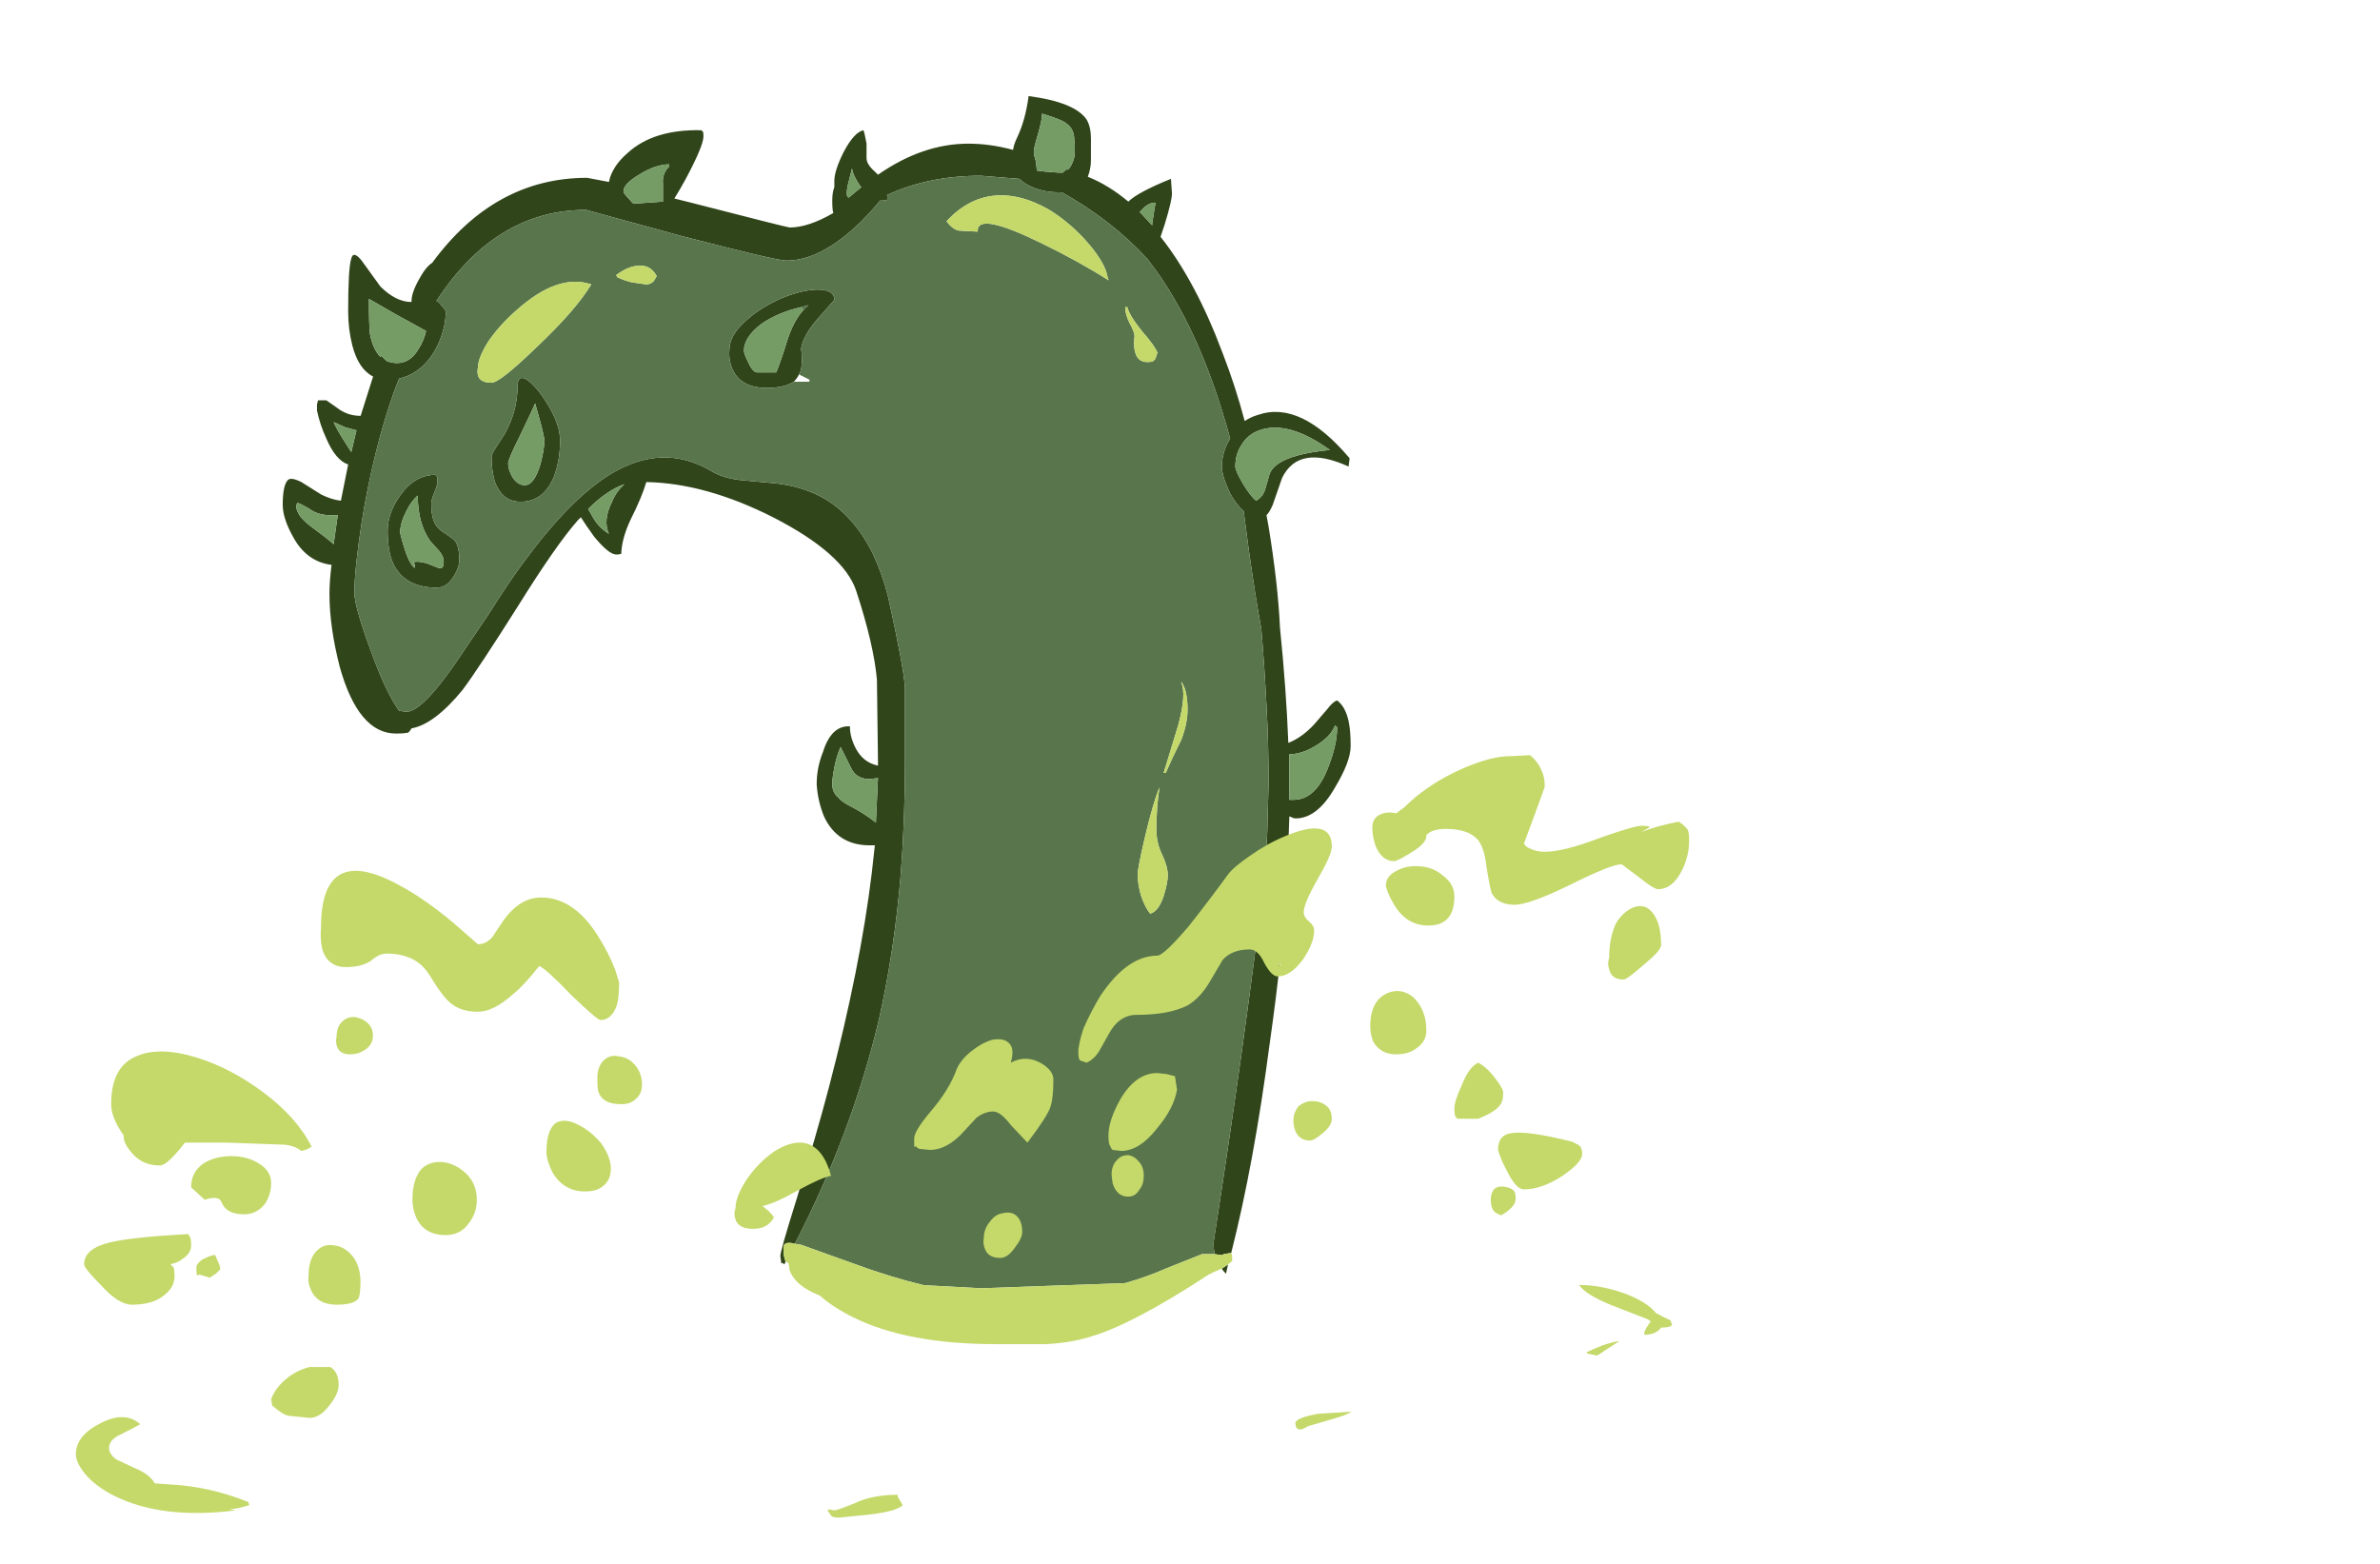 <?xml version="1.0" encoding="UTF-8" standalone="no"?>
<svg xmlns:ffdec="https://www.free-decompiler.com/flash" xmlns:xlink="http://www.w3.org/1999/xlink" ffdec:objectType="frame" height="527.1px" width="801.85px" xmlns="http://www.w3.org/2000/svg">
  <g transform="matrix(1.0, 0.0, 0.0, 1.0, 266.7, 474.6)">
    <use ffdec:characterId="460" height="60.3" transform="matrix(7.0, 0.0, 0.0, 6.974, -171.45, -442.234)" width="51.4" xlink:href="#shape0"/>
    <use ffdec:characterId="461" height="36.7" transform="matrix(7.0, 0.0, 0.0, 7.0, -241.15, -220.15)" width="77.65" xlink:href="#shape1"/>
  </g>
  <defs>
    <g id="shape0" transform="matrix(1.0, 0.0, 0.0, 1.0, 25.35, 60.3)">
      <path d="M-1.15 -4.0 L-1.2 -3.85 Q-1.3 -3.95 -1.35 -3.9 L-1.4 -4.25 Q-1.4 -4.5 -0.65 -6.9 0.35 -10.15 0.95 -12.45 2.45 -18.2 3.0 -22.75 L3.15 -24.1 2.9 -24.1 Q1.35 -24.1 0.7 -25.5 0.4 -26.25 0.35 -27.05 0.35 -27.85 0.65 -28.6 1.05 -29.9 1.95 -29.85 1.95 -29.3 2.25 -28.75 2.6 -28.1 3.3 -27.95 L3.3 -28.15 3.25 -32.1 Q3.1 -33.8 2.25 -36.4 1.65 -38.2 -1.75 -39.95 -5.0 -41.6 -7.85 -41.65 -8.05 -40.95 -8.6 -39.85 -9.0 -39.0 -9.05 -38.3 -9.05 -38.25 -9.05 -38.2 -9.1 -38.15 -9.3 -38.15 -9.65 -38.15 -10.35 -39.0 -10.75 -39.55 -11.0 -39.95 L-11.15 -39.8 Q-12.2 -38.6 -14.0 -35.7 -15.95 -32.6 -16.7 -31.6 -18.05 -29.95 -19.15 -29.75 -19.2 -29.65 -19.3 -29.55 -19.5 -29.5 -19.9 -29.5 -21.7 -29.5 -22.6 -32.7 -23.1 -34.65 -23.1 -36.25 -23.1 -36.85 -23.0 -37.65 -24.2 -37.8 -24.85 -39.0 -25.35 -39.9 -25.35 -40.55 -25.35 -41.5 -25.1 -41.75 -24.95 -41.9 -24.45 -41.65 L-23.5 -41.05 Q-23.0 -40.8 -22.55 -40.75 L-22.2 -42.5 Q-22.8 -42.7 -23.25 -43.75 -23.55 -44.4 -23.7 -45.1 L-23.7 -45.4 -23.65 -45.6 -23.25 -45.6 -22.75 -45.25 Q-22.25 -44.85 -21.6 -44.85 -21.3 -45.8 -21.0 -46.75 -21.7 -47.1 -22.0 -48.25 -22.2 -49.05 -22.2 -49.9 -22.2 -52.0 -22.05 -52.45 -21.95 -52.85 -21.55 -52.35 L-20.65 -51.1 Q-19.9 -50.35 -19.15 -50.35 L-19.15 -50.4 Q-19.15 -50.85 -18.7 -51.6 -18.45 -52.05 -18.15 -52.25 -15.15 -56.35 -10.7 -56.35 L-9.65 -56.15 Q-9.5 -56.9 -8.75 -57.55 -7.5 -58.7 -5.2 -58.65 L-5.15 -58.6 Q-5.1 -58.6 -5.1 -58.35 -5.1 -57.9 -5.95 -56.3 -6.25 -55.75 -6.5 -55.35 L-5.7 -55.15 Q-1.05 -53.95 -0.95 -53.95 -0.05 -53.95 1.15 -54.65 1.1 -54.8 1.1 -55.25 1.1 -55.65 1.2 -55.9 L1.2 -56.2 Q1.2 -56.7 1.65 -57.6 2.15 -58.55 2.6 -58.65 2.65 -58.55 2.75 -58.0 L2.75 -57.3 Q2.75 -57.0 3.15 -56.65 L3.3 -56.5 Q5.45 -58.0 7.65 -58.0 8.7 -58.0 9.8 -57.7 9.85 -58.0 10.0 -58.3 10.4 -59.15 10.55 -60.3 12.8 -60.0 13.35 -59.15 13.55 -58.8 13.55 -58.25 L13.55 -57.2 Q13.55 -56.8 13.4 -56.4 14.4 -56.0 15.35 -55.2 15.8 -55.65 17.4 -56.3 L17.45 -55.6 Q17.45 -55.25 17.1 -54.1 L16.9 -53.5 Q18.6 -51.35 19.9 -47.85 20.5 -46.3 20.95 -44.6 21.25 -44.8 21.6 -44.9 23.65 -45.6 26.0 -42.8 L25.95 -42.4 Q23.55 -43.5 22.75 -41.85 L22.3 -40.55 Q22.15 -40.2 22.0 -40.05 L22.1 -39.5 Q22.55 -36.75 22.65 -34.6 22.95 -31.65 23.05 -29.05 23.7 -29.3 24.3 -29.95 L24.9 -30.65 Q25.2 -31.05 25.4 -31.1 25.8 -30.8 25.95 -30.1 26.05 -29.65 26.05 -28.9 26.05 -28.15 25.3 -26.9 24.45 -25.4 23.4 -25.4 23.3 -25.4 23.1 -25.5 L23.0 -22.75 Q22.8 -19.05 22.15 -14.5 21.4 -8.75 20.3 -4.4 L20.25 -4.4 19.95 -4.35 19.85 -4.3 19.5 -4.35 Q19.45 -4.65 19.45 -4.9 20.1 -9.1 20.75 -13.7 21.6 -19.8 21.9 -22.75 22.05 -24.5 22.05 -25.3 L22.1 -27.1 Q22.1 -29.0 22.0 -30.85 21.9 -32.8 21.75 -34.55 21.45 -36.2 21.15 -38.35 L20.9 -40.25 Q20.55 -40.55 20.25 -41.1 19.85 -41.95 19.85 -42.4 19.85 -43.1 20.25 -43.75 18.9 -48.75 16.7 -51.85 L16.25 -52.45 Q14.55 -54.3 12.15 -55.65 L12.0 -55.65 Q11.05 -55.65 10.35 -56.1 L10.1 -56.3 8.25 -56.45 Q5.7 -56.45 3.7 -55.5 L3.75 -55.5 3.75 -55.3 Q3.7 -55.25 3.5 -55.25 L3.4 -55.25 Q3.0 -54.75 2.45 -54.2 0.55 -52.35 -1.1 -52.35 -1.6 -52.35 -6.2 -53.55 L-10.75 -54.8 Q-15.1 -54.8 -17.95 -50.4 L-17.85 -50.35 Q-17.5 -49.95 -17.5 -49.9 -17.5 -49.0 -18.0 -48.05 -18.65 -46.9 -19.75 -46.65 L-20.0 -46.0 Q-21.0 -43.15 -21.55 -39.7 -21.9 -37.4 -21.9 -36.3 -21.9 -35.6 -21.0 -33.2 -20.35 -31.45 -19.75 -30.6 L-19.4 -30.55 Q-18.65 -30.55 -17.0 -32.95 L-15.45 -35.25 Q-14.45 -36.85 -13.7 -37.85 -11.5 -40.85 -9.55 -42.05 -7.05 -43.55 -4.75 -42.2 -4.2 -41.85 -3.35 -41.75 L-1.75 -41.6 Q0.35 -41.4 1.65 -40.15 2.45 -39.4 3.05 -38.2 3.55 -37.1 3.8 -36.05 4.55 -32.65 4.6 -31.7 4.6 -30.15 4.6 -28.15 4.6 -25.35 4.4 -22.75 4.1 -19.05 3.35 -15.7 2.05 -10.2 -0.7 -4.85 -1.25 -5.0 -1.25 -4.65 -1.25 -4.35 -1.2 -4.15 L-1.15 -4.0 M20.15 -3.85 L20.05 -3.4 Q19.9 -3.55 19.85 -3.65 L20.15 -3.85 M10.9 -57.15 L10.95 -56.7 11.35 -56.65 12.0 -56.6 12.2 -56.6 12.35 -56.75 12.45 -56.75 Q12.65 -56.95 12.75 -57.35 12.8 -57.75 12.75 -58.15 12.75 -58.7 12.4 -58.95 12.2 -59.15 11.2 -59.45 11.2 -59.15 11.0 -58.45 10.8 -57.8 10.8 -57.6 10.8 -57.45 10.9 -57.15 M25.3 -29.9 Q25.1 -29.35 24.35 -28.9 23.7 -28.5 23.1 -28.5 L23.1 -26.3 23.3 -26.3 Q24.4 -26.3 25.0 -27.95 25.4 -29.0 25.4 -29.8 L25.3 -29.9 M16.65 -55.15 Q16.3 -55.15 16.0 -54.8 L15.9 -54.7 16.5 -54.05 16.5 -54.15 16.65 -55.1 16.65 -55.15 M20.8 -43.45 Q20.5 -43.0 20.5 -42.4 20.5 -42.2 20.85 -41.6 21.2 -41.0 21.5 -40.75 21.85 -40.95 21.95 -41.35 L22.15 -42.05 Q22.5 -42.95 25.05 -43.2 23.05 -44.65 21.65 -44.15 21.1 -43.95 20.8 -43.45 M2.45 -55.95 Q2.1 -56.45 2.05 -56.8 L1.9 -56.2 Q1.8 -55.85 1.8 -55.6 1.8 -55.4 1.9 -55.4 L2.5 -55.9 2.45 -55.95 M1.65 -55.1 L1.65 -55.1 M-0.75 -46.5 Q-1.2 -46.2 -2.05 -46.2 -3.3 -46.2 -3.7 -47.1 -3.9 -47.55 -3.85 -48.05 -3.85 -48.75 -3.05 -49.45 -2.35 -50.1 -1.3 -50.55 -0.3 -50.95 0.4 -50.95 1.2 -50.95 1.2 -50.45 L0.45 -49.6 Q-0.3 -48.75 -0.4 -48.1 -0.3 -47.35 -0.45 -46.95 L-0.5 -46.85 Q-0.6 -46.65 -0.75 -46.5 M3.3 -27.35 L2.9 -27.3 Q2.25 -27.3 2.0 -27.85 L1.5 -28.85 Q1.3 -28.4 1.2 -27.85 1.1 -27.35 1.1 -27.05 1.1 -26.65 1.4 -26.4 1.55 -26.2 2.05 -25.95 2.7 -25.6 3.2 -25.2 L3.3 -27.35 M-6.75 -57.0 Q-7.4 -57.0 -8.2 -56.5 -8.95 -56.05 -8.95 -55.7 -8.95 -55.6 -8.7 -55.35 -8.5 -55.1 -8.45 -55.1 L-7.05 -55.2 -7.05 -56.05 Q-7.1 -56.55 -6.75 -56.9 L-6.75 -57.0 M-0.3 -49.95 L-0.05 -50.2 -0.4 -50.1 Q-1.5 -49.85 -2.3 -49.3 -3.15 -48.65 -3.15 -48.0 -3.15 -47.85 -2.95 -47.45 -2.75 -47.0 -2.55 -46.95 L-1.6 -46.95 Q-1.4 -47.4 -1.05 -48.55 -0.75 -49.45 -0.3 -49.95 M-21.2 -50.45 Q-21.2 -49.2 -21.15 -48.8 -21.0 -48.05 -20.65 -47.7 L-20.6 -47.75 -20.35 -47.5 Q-20.1 -47.4 -19.85 -47.4 -19.2 -47.4 -18.8 -48.1 -18.55 -48.5 -18.45 -48.95 L-19.9 -49.75 -21.2 -50.5 -21.2 -50.45 M-22.35 -44.3 L-22.9 -44.55 Q-22.75 -44.2 -22.4 -43.65 L-22.05 -43.1 -21.8 -44.15 Q-22.0 -44.2 -22.35 -44.3 M-13.7 -46.65 Q-13.45 -46.55 -13.0 -46.0 -12.0 -44.65 -12.0 -43.65 -12.0 -42.7 -12.3 -41.9 -12.8 -40.7 -13.9 -40.7 -14.8 -40.7 -15.15 -41.7 -15.3 -42.25 -15.3 -42.85 -15.3 -43.0 -15.1 -43.3 L-14.65 -44.0 Q-14.05 -45.1 -14.05 -46.25 -14.05 -46.8 -13.7 -46.65 M-13.2 -45.45 Q-13.35 -45.1 -13.95 -43.85 -14.5 -42.75 -14.5 -42.55 -14.5 -42.25 -14.3 -41.9 -14.05 -41.5 -13.7 -41.5 -13.25 -41.5 -12.95 -42.5 -12.8 -43.05 -12.75 -43.6 -12.75 -43.8 -12.95 -44.55 L-13.2 -45.45 M-16.85 -37.9 Q-16.85 -37.5 -17.15 -37.05 -17.45 -36.55 -17.95 -36.55 -19.5 -36.55 -20.05 -37.75 -20.3 -38.35 -20.3 -39.3 -20.3 -40.15 -19.7 -41.0 -19.0 -42.0 -18.0 -42.0 L-17.95 -41.95 Q-17.9 -41.9 -17.9 -41.7 -17.9 -41.5 -18.05 -41.15 -18.2 -40.8 -18.2 -40.6 -18.2 -39.95 -18.0 -39.6 -17.85 -39.35 -17.5 -39.15 -17.2 -38.95 -17.05 -38.8 -16.85 -38.5 -16.85 -37.9 M-19.7 -39.2 Q-19.35 -37.75 -19.0 -37.5 L-19.0 -37.7 -19.05 -37.75 Q-19.1 -37.8 -18.85 -37.8 -18.65 -37.8 -18.35 -37.7 L-17.85 -37.5 -17.7 -37.5 Q-17.6 -37.55 -17.6 -37.8 -17.6 -38.05 -17.8 -38.3 L-18.25 -38.8 Q-18.85 -39.65 -18.85 -41.0 -19.15 -40.75 -19.4 -40.25 -19.7 -39.65 -19.7 -39.2 M-23.05 -40.05 Q-23.55 -40.05 -23.9 -40.25 -24.45 -40.6 -24.65 -40.65 L-24.7 -40.5 Q-24.7 -40.0 -23.85 -39.4 -23.3 -39.0 -22.9 -38.65 L-22.7 -40.05 -23.05 -40.05 M-10.45 -40.0 Q-10.15 -39.45 -9.65 -39.15 -9.95 -39.8 -9.5 -40.7 -9.3 -41.2 -8.9 -41.55 -9.75 -41.25 -10.65 -40.35 L-10.45 -40.0" fill="#31451b" fill-rule="evenodd" stroke="none"/>
      <path d="M-0.7 -4.85 Q2.05 -10.2 3.35 -15.7 4.1 -19.05 4.4 -22.75 4.6 -25.35 4.6 -28.15 4.6 -30.15 4.6 -31.7 4.55 -32.65 3.8 -36.05 3.55 -37.1 3.05 -38.2 2.45 -39.4 1.65 -40.15 0.35 -41.4 -1.75 -41.6 L-3.35 -41.75 Q-4.2 -41.85 -4.75 -42.2 -7.05 -43.55 -9.55 -42.05 -11.5 -40.85 -13.7 -37.85 -14.45 -36.85 -15.45 -35.25 L-17.0 -32.95 Q-18.65 -30.55 -19.4 -30.55 L-19.75 -30.6 Q-20.35 -31.45 -21.0 -33.2 -21.9 -35.6 -21.9 -36.3 -21.9 -37.4 -21.55 -39.7 -21.0 -43.15 -20.0 -46.0 L-19.75 -46.65 Q-18.65 -46.9 -18.0 -48.05 -17.5 -49.0 -17.5 -49.9 -17.5 -49.95 -17.85 -50.35 L-17.95 -50.4 Q-15.1 -54.8 -10.75 -54.8 L-6.2 -53.55 Q-1.6 -52.35 -1.1 -52.35 0.55 -52.35 2.45 -54.2 3.0 -54.75 3.4 -55.25 L3.5 -55.25 Q3.7 -55.25 3.75 -55.3 L3.75 -55.5 3.7 -55.5 Q5.7 -56.45 8.25 -56.45 L10.1 -56.3 10.35 -56.1 Q11.05 -55.65 12.0 -55.65 L12.15 -55.65 Q14.55 -54.3 16.25 -52.45 L16.7 -51.85 Q18.9 -48.75 20.25 -43.75 19.85 -43.1 19.85 -42.4 19.85 -41.95 20.25 -41.1 20.55 -40.55 20.9 -40.25 L21.15 -38.35 Q21.45 -36.2 21.75 -34.55 21.9 -32.8 22.0 -30.85 22.1 -29.0 22.1 -27.1 L22.05 -25.3 Q22.05 -24.5 21.9 -22.75 21.6 -19.8 20.75 -13.7 20.1 -9.1 19.45 -4.9 19.45 -4.65 19.5 -4.35 L18.9 -4.35 17.15 -3.65 Q16.25 -3.25 15.2 -2.95 L8.25 -2.7 5.5 -2.85 Q3.85 -3.25 2.1 -3.9 L-0.4 -4.8 -0.7 -4.85 M15.3 -50.1 L15.2 -50.1 Q15.2 -49.75 15.4 -49.35 15.65 -48.9 15.65 -48.7 15.6 -48.35 15.65 -48.05 15.75 -47.45 16.25 -47.45 16.5 -47.45 16.55 -47.5 L16.65 -47.6 16.75 -47.9 Q16.65 -48.2 16.0 -48.95 15.4 -49.7 15.3 -50.1 M14.4 -51.4 L14.35 -51.55 Q14.25 -52.2 13.45 -53.15 12.6 -54.15 11.55 -54.8 10.25 -55.55 9.1 -55.5 7.7 -55.45 6.6 -54.25 6.9 -53.85 7.2 -53.8 L8.1 -53.75 8.1 -53.8 Q8.1 -54.7 11.15 -53.2 12.9 -52.35 14.4 -51.4 M-0.5 -46.85 L-0.45 -46.95 Q-0.3 -47.35 -0.4 -48.1 -0.3 -48.75 0.45 -49.6 L1.2 -50.45 Q1.2 -50.95 0.4 -50.95 -0.3 -50.95 -1.3 -50.55 -2.35 -50.1 -3.05 -49.45 -3.85 -48.75 -3.85 -48.05 -3.9 -47.55 -3.7 -47.1 -3.3 -46.2 -2.05 -46.2 -1.2 -46.2 -0.75 -46.5 L0.0 -46.5 0.0 -46.6 -0.5 -46.85 M16.7 -24.85 Q16.7 -25.95 16.85 -26.9 16.55 -26.2 16.15 -24.5 15.8 -23.0 15.8 -22.7 15.8 -22.25 15.95 -21.7 16.15 -21.1 16.4 -20.8 16.8 -20.9 17.05 -21.65 17.25 -22.3 17.25 -22.65 17.25 -23.05 17.0 -23.6 16.7 -24.2 16.7 -24.85 M18.2 -30.65 Q18.2 -31.6 17.9 -32.0 L17.9 -31.95 Q18.15 -31.4 17.75 -29.9 L17.05 -27.6 17.15 -27.6 Q17.45 -28.3 17.9 -29.2 18.2 -30.0 18.2 -30.65 M-0.4 -50.1 L-0.05 -50.2 -0.3 -49.95 -0.4 -50.1 M-9.3 -51.65 L-9.25 -51.55 Q-8.95 -51.4 -8.55 -51.3 L-7.85 -51.2 Q-7.65 -51.2 -7.5 -51.35 L-7.35 -51.6 Q-7.65 -52.15 -8.2 -52.1 -8.7 -52.1 -9.3 -51.65 M-13.7 -46.65 Q-14.05 -46.8 -14.05 -46.25 -14.05 -45.1 -14.65 -44.0 L-15.1 -43.3 Q-15.3 -43.0 -15.3 -42.85 -15.3 -42.25 -15.15 -41.7 -14.8 -40.7 -13.9 -40.7 -12.8 -40.7 -12.3 -41.9 -12.0 -42.7 -12.0 -43.65 -12.0 -44.65 -13.0 -46.0 -13.45 -46.55 -13.7 -46.65 M-15.45 -48.45 Q-15.95 -47.65 -15.95 -47.2 -16.0 -47.0 -15.95 -46.8 -15.85 -46.45 -15.3 -46.45 -14.9 -46.45 -13.15 -48.15 -11.25 -49.95 -10.5 -51.2 -12.1 -51.75 -14.1 -49.95 -14.9 -49.25 -15.45 -48.45 M-16.85 -37.9 Q-16.85 -38.5 -17.05 -38.8 -17.2 -38.95 -17.5 -39.15 -17.85 -39.35 -18.0 -39.6 -18.2 -39.95 -18.2 -40.6 -18.2 -40.8 -18.05 -41.15 -17.9 -41.5 -17.9 -41.7 -17.9 -41.9 -17.95 -41.95 L-18.0 -42.0 Q-19.0 -42.0 -19.7 -41.0 -20.3 -40.15 -20.3 -39.3 -20.3 -38.35 -20.05 -37.75 -19.5 -36.55 -17.95 -36.55 -17.45 -36.55 -17.15 -37.05 -16.85 -37.5 -16.85 -37.9" fill="#59754c" fill-rule="evenodd" stroke="none"/>
      <path d="M20.3 -4.4 Q20.35 -4.35 20.35 -4.05 20.35 -4.0 20.15 -3.85 L19.85 -3.65 19.5 -3.5 19.2 -3.35 Q15.55 -0.95 13.5 -0.35 12.5 -0.05 11.35 0.0 L9.0 0.0 Q4.7 0.0 2.1 -1.3 1.1 -1.8 0.5 -2.35 0.1 -2.5 -0.2 -2.7 -0.75 -3.05 -0.95 -3.55 L-1.0 -3.9 -1.15 -4.0 -1.2 -4.15 Q-1.25 -4.35 -1.25 -4.65 -1.25 -5.0 -0.7 -4.85 L-0.4 -4.8 2.1 -3.9 Q3.85 -3.25 5.5 -2.85 L8.25 -2.7 15.2 -2.95 Q16.25 -3.25 17.15 -3.65 L18.9 -4.35 19.5 -4.35 19.85 -4.3 19.95 -4.35 20.25 -4.4 20.3 -4.4 M14.4 -51.4 Q12.9 -52.35 11.15 -53.2 8.1 -54.7 8.1 -53.8 L8.1 -53.75 7.2 -53.8 Q6.9 -53.85 6.6 -54.25 7.7 -55.45 9.1 -55.5 10.25 -55.55 11.55 -54.8 12.6 -54.15 13.45 -53.15 14.25 -52.2 14.35 -51.55 L14.4 -51.4 M15.3 -50.1 Q15.4 -49.7 16.0 -48.95 16.65 -48.2 16.75 -47.9 L16.65 -47.6 16.55 -47.5 Q16.5 -47.45 16.25 -47.45 15.75 -47.45 15.65 -48.05 15.6 -48.35 15.65 -48.7 15.65 -48.9 15.4 -49.35 15.2 -49.75 15.2 -50.1 L15.3 -50.1 M18.2 -30.65 Q18.2 -30.0 17.9 -29.2 17.45 -28.3 17.15 -27.6 L17.05 -27.6 17.75 -29.9 Q18.15 -31.4 17.9 -31.95 L17.9 -32.0 Q18.2 -31.6 18.2 -30.65 M16.7 -24.85 Q16.7 -24.2 17.0 -23.6 17.25 -23.05 17.25 -22.65 17.25 -22.3 17.05 -21.65 16.8 -20.9 16.4 -20.8 16.15 -21.1 15.95 -21.7 15.8 -22.25 15.8 -22.7 15.8 -23.0 16.15 -24.5 16.55 -26.2 16.85 -26.9 16.7 -25.95 16.7 -24.85 M-9.3 -51.65 Q-8.7 -52.1 -8.2 -52.1 -7.65 -52.15 -7.35 -51.6 L-7.5 -51.35 Q-7.65 -51.2 -7.85 -51.2 L-8.55 -51.3 Q-8.95 -51.4 -9.25 -51.55 L-9.3 -51.65 M-15.45 -48.45 Q-14.9 -49.25 -14.1 -49.95 -12.1 -51.75 -10.5 -51.2 -11.25 -49.95 -13.15 -48.15 -14.9 -46.45 -15.3 -46.45 -15.85 -46.45 -15.95 -46.8 -16.0 -47.0 -15.95 -47.2 -15.95 -47.65 -15.45 -48.45" fill="#c4d96a" fill-rule="evenodd" stroke="none"/>
      <path d="M16.65 -55.15 L16.65 -55.1 16.5 -54.15 16.5 -54.05 15.9 -54.7 16.0 -54.8 Q16.3 -55.15 16.65 -55.15 M25.3 -29.9 L25.4 -29.8 Q25.4 -29.0 25.0 -27.95 24.4 -26.3 23.3 -26.3 L23.1 -26.3 23.1 -28.5 Q23.7 -28.5 24.35 -28.9 25.1 -29.35 25.3 -29.9 M10.9 -57.15 Q10.8 -57.45 10.8 -57.6 10.8 -57.8 11.0 -58.45 11.2 -59.15 11.2 -59.45 12.2 -59.15 12.4 -58.95 12.75 -58.7 12.75 -58.15 12.8 -57.75 12.75 -57.35 12.65 -56.95 12.45 -56.75 L12.35 -56.75 12.2 -56.6 12.0 -56.6 11.35 -56.65 10.95 -56.7 10.9 -57.15 M2.45 -55.95 L2.5 -55.9 1.9 -55.4 Q1.8 -55.4 1.8 -55.6 1.8 -55.85 1.9 -56.2 L2.05 -56.8 Q2.1 -56.45 2.45 -55.95 M20.8 -43.45 Q21.1 -43.95 21.65 -44.15 23.05 -44.65 25.05 -43.2 22.5 -42.95 22.15 -42.05 L21.95 -41.35 Q21.85 -40.95 21.5 -40.75 21.2 -41.0 20.85 -41.6 20.5 -42.2 20.5 -42.4 20.5 -43.0 20.8 -43.45 M3.3 -27.35 L3.2 -25.2 Q2.7 -25.6 2.05 -25.95 1.55 -26.2 1.4 -26.4 1.1 -26.65 1.1 -27.05 1.1 -27.35 1.2 -27.85 1.3 -28.4 1.5 -28.85 L2.0 -27.85 Q2.25 -27.3 2.9 -27.3 L3.3 -27.35 M-6.75 -57.0 L-6.75 -56.9 Q-7.1 -56.55 -7.05 -56.05 L-7.05 -55.2 -8.45 -55.1 Q-8.5 -55.1 -8.7 -55.35 -8.95 -55.6 -8.95 -55.7 -8.95 -56.05 -8.2 -56.5 -7.4 -57.0 -6.75 -57.0 M-0.4 -50.1 L-0.3 -49.95 Q-0.75 -49.45 -1.05 -48.55 -1.4 -47.4 -1.6 -46.95 L-2.55 -46.95 Q-2.75 -47.0 -2.95 -47.45 -3.15 -47.85 -3.15 -48.0 -3.15 -48.65 -2.3 -49.3 -1.5 -49.85 -0.4 -50.1 M-22.35 -44.3 Q-22.0 -44.2 -21.8 -44.15 L-22.05 -43.1 -22.4 -43.65 Q-22.75 -44.2 -22.9 -44.55 L-22.35 -44.3 M-21.2 -50.45 L-21.2 -50.5 -19.9 -49.75 -18.45 -48.95 Q-18.55 -48.5 -18.8 -48.1 -19.2 -47.4 -19.85 -47.4 -20.1 -47.4 -20.35 -47.5 L-20.6 -47.75 -20.65 -47.7 Q-21.0 -48.05 -21.15 -48.8 -21.2 -49.2 -21.2 -50.45 M-13.2 -45.45 L-12.95 -44.55 Q-12.75 -43.8 -12.75 -43.6 -12.8 -43.05 -12.95 -42.5 -13.25 -41.5 -13.7 -41.5 -14.05 -41.5 -14.3 -41.9 -14.5 -42.25 -14.5 -42.55 -14.5 -42.75 -13.95 -43.85 -13.35 -45.1 -13.2 -45.45 M-10.45 -40.0 L-10.65 -40.35 Q-9.75 -41.25 -8.9 -41.55 -9.3 -41.2 -9.5 -40.7 -9.95 -39.8 -9.65 -39.15 -10.15 -39.45 -10.45 -40.0 M-23.05 -40.05 L-22.7 -40.05 -22.9 -38.65 Q-23.3 -39.0 -23.85 -39.4 -24.7 -40.0 -24.7 -40.5 L-24.65 -40.65 Q-24.45 -40.6 -23.9 -40.25 -23.55 -40.05 -23.05 -40.05 M-19.7 -39.2 Q-19.7 -39.65 -19.4 -40.25 -19.15 -40.75 -18.85 -41.0 -18.85 -39.65 -18.25 -38.8 L-17.8 -38.3 Q-17.6 -38.05 -17.6 -37.8 -17.6 -37.55 -17.7 -37.5 L-17.85 -37.5 -18.35 -37.7 Q-18.65 -37.8 -18.85 -37.8 -19.1 -37.8 -19.05 -37.75 L-19.0 -37.7 -19.0 -37.5 Q-19.35 -37.75 -19.7 -39.2" fill="#759c65" fill-rule="evenodd" stroke="none"/>
    </g>
    <g id="shape1" transform="matrix(1.0, 0.0, 0.0, 1.0, 34.45, 31.45)">
      <path d="M39.15 -2.8 Q38.8 -2.55 38.75 -2.55 L38.3 -2.65 38.25 -2.7 Q38.55 -2.85 39.05 -3.05 39.5 -3.2 39.85 -3.25 L39.15 -2.8 M37.9 -5.95 Q39.0 -5.95 40.2 -5.5 41.2 -5.1 41.6 -4.6 42.05 -4.35 42.3 -4.25 L42.35 -4.1 Q42.4 -4.05 42.35 -4.0 42.25 -3.9 41.9 -3.9 L41.85 -3.9 Q41.75 -3.75 41.55 -3.65 41.3 -3.55 41.05 -3.55 41.0 -3.65 41.15 -3.9 L41.35 -4.2 41.2 -4.3 39.4 -5.0 Q38.2 -5.5 37.9 -5.95 M26.05 0.5 L24.85 0.85 Q24.7 0.95 24.55 1.0 24.25 1.05 24.25 0.7 24.25 0.45 25.35 0.25 L26.95 0.15 Q26.75 0.3 26.05 0.5 M2.05 4.9 Q2.2 4.9 3.05 4.55 3.9 4.15 5.1 4.15 5.1 4.25 5.2 4.4 L5.35 4.65 Q5.05 4.95 3.75 5.1 L2.3 5.25 Q1.95 5.25 1.9 5.15 1.85 5.05 1.75 4.95 L1.75 4.85 2.05 4.9 M-26.1 4.65 L-26.65 4.8 -27.05 4.85 -26.75 4.9 Q-30.3 5.35 -32.6 4.2 -33.5 3.75 -34.0 3.15 -34.45 2.6 -34.45 2.2 -34.45 1.3 -33.25 0.7 -32.1 0.1 -31.35 0.75 -31.5 0.85 -32.3 1.25 -32.85 1.5 -32.85 1.9 -32.85 2.2 -32.5 2.45 L-31.65 2.85 Q-30.9 3.15 -30.65 3.6 L-29.95 3.65 Q-28.0 3.75 -26.15 4.5 L-26.1 4.65" fill="#c4d96a" fill-rule="evenodd" stroke="none"/>
      <path d="M29.5 -28.95 Q29.75 -29.2 30.05 -29.45 31.1 -30.3 32.4 -30.85 33.7 -31.4 34.55 -31.4 L35.55 -31.45 Q35.95 -31.1 36.1 -30.7 36.25 -30.4 36.25 -29.95 36.25 -29.9 35.75 -28.55 L35.25 -27.2 Q35.3 -27.05 35.55 -26.95 35.85 -26.8 36.25 -26.8 37.15 -26.8 38.85 -27.45 40.55 -28.05 40.9 -28.05 41.25 -28.05 41.3 -28.0 L41.25 -27.95 40.9 -27.75 Q41.65 -28.05 42.7 -28.25 43.0 -28.05 43.1 -27.9 43.2 -27.8 43.2 -27.35 43.2 -26.6 42.85 -25.9 42.4 -25.0 41.7 -25.0 41.5 -25.0 40.75 -25.6 L39.95 -26.2 Q39.45 -26.2 37.45 -25.2 35.5 -24.25 34.8 -24.25 34.0 -24.25 33.7 -24.8 33.6 -25.1 33.45 -26.05 33.35 -26.95 33.05 -27.35 32.6 -27.9 31.5 -27.9 30.8 -27.9 30.55 -27.6 L30.55 -27.55 Q30.55 -27.2 29.8 -26.75 29.15 -26.35 29.0 -26.35 28.4 -26.35 28.1 -27.1 27.95 -27.55 27.95 -27.95 27.95 -28.45 28.35 -28.6 28.65 -28.75 29.1 -28.65 L29.5 -28.95 M22.05 -26.6 Q22.9 -27.2 23.75 -27.55 26.0 -28.5 26.0 -27.05 26.0 -26.65 25.3 -25.45 24.65 -24.3 24.65 -23.9 24.65 -23.65 24.9 -23.45 25.15 -23.25 25.15 -23.0 25.15 -22.4 24.6 -21.6 24.0 -20.8 23.4 -20.8 23.1 -20.8 22.75 -21.45 22.45 -22.1 22.05 -22.1 21.2 -22.1 20.75 -21.6 L20.1 -20.5 Q19.65 -19.75 19.05 -19.4 18.15 -18.95 16.6 -18.95 15.75 -18.95 15.25 -18.0 L14.8 -17.2 Q14.55 -16.8 14.2 -16.65 L13.9 -16.75 Q13.8 -16.8 13.8 -17.15 13.8 -17.55 14.05 -18.3 14.4 -19.1 14.85 -19.85 16.15 -21.8 17.6 -21.8 17.9 -21.8 19.1 -23.2 20.05 -24.4 21.0 -25.7 21.25 -26.05 22.05 -26.6 M12.45 -14.5 Q12.3 -14.05 11.35 -12.8 11.25 -12.9 10.55 -13.65 10.05 -14.3 9.7 -14.3 9.3 -14.3 8.9 -14.0 L8.3 -13.35 Q7.5 -12.45 6.65 -12.45 L6.15 -12.5 6.05 -12.55 Q6.0 -12.65 5.9 -12.6 5.9 -12.65 5.9 -13.0 5.9 -13.35 6.65 -14.25 7.6 -15.35 7.95 -16.35 8.15 -16.8 8.65 -17.2 9.15 -17.6 9.65 -17.75 10.2 -17.85 10.45 -17.6 10.75 -17.35 10.55 -16.65 11.3 -17.05 12.05 -16.6 12.6 -16.25 12.6 -15.85 12.6 -14.9 12.45 -14.5 M18.05 -16.1 L18.45 -16.0 18.55 -15.35 Q18.4 -14.45 17.6 -13.5 16.75 -12.4 15.85 -12.4 L15.45 -12.45 15.4 -12.5 15.3 -12.7 Q15.25 -12.8 15.25 -13.15 15.25 -13.85 15.8 -14.85 16.55 -16.15 17.6 -16.15 L18.05 -16.1 M10.75 -7.75 Q10.4 -7.25 10.05 -7.25 9.45 -7.25 9.3 -7.7 9.2 -7.95 9.25 -8.2 9.25 -8.65 9.55 -9.0 9.8 -9.35 10.15 -9.4 10.55 -9.5 10.8 -9.3 11.1 -9.05 11.1 -8.5 11.1 -8.2 10.75 -7.75 M1.9 -11.2 Q1.5 -11.15 0.3 -10.5 -0.85 -9.85 -1.4 -9.75 L-1.1 -9.5 Q-0.9 -9.3 -0.85 -9.2 -1.15 -8.65 -1.85 -8.65 -2.55 -8.65 -2.7 -9.1 -2.8 -9.35 -2.7 -9.65 -2.7 -10.2 -2.15 -11.05 -1.55 -11.9 -0.8 -12.4 0.1 -12.95 0.75 -12.75 1.55 -12.5 1.9 -11.2 M15.4 -11.25 Q15.4 -11.7 15.65 -11.95 15.85 -12.2 16.2 -12.2 16.5 -12.15 16.7 -11.9 16.95 -11.65 16.95 -11.2 16.95 -10.8 16.75 -10.55 16.55 -10.2 16.2 -10.2 15.65 -10.2 15.45 -10.85 L15.4 -11.25 M41.0 -21.35 Q40.2 -20.65 40.05 -20.65 39.45 -20.65 39.35 -21.15 39.25 -21.4 39.35 -21.7 39.35 -22.7 39.7 -23.4 40.1 -24.0 40.6 -24.15 41.1 -24.3 41.45 -23.85 41.85 -23.35 41.85 -22.3 41.85 -22.05 41.0 -21.35 M30.25 -26.1 Q30.9 -26.05 31.35 -25.65 31.9 -25.25 31.9 -24.65 31.9 -23.25 30.65 -23.25 29.6 -23.25 29.0 -24.25 28.7 -24.75 28.6 -25.15 28.6 -25.65 29.15 -25.9 29.6 -26.15 30.25 -26.1 M23.5 -21.4 L23.45 -21.3 23.55 -21.35 23.5 -21.4 M25.05 -14.8 Q25.45 -14.8 25.7 -14.6 26.0 -14.4 26.0 -13.95 26.0 -13.6 25.55 -13.25 25.15 -12.9 24.95 -12.9 24.45 -12.9 24.25 -13.35 24.15 -13.6 24.15 -13.85 24.15 -14.25 24.4 -14.55 24.7 -14.8 25.05 -14.8 M27.85 -18.4 Q27.85 -19.25 28.25 -19.7 28.65 -20.1 29.2 -20.1 29.75 -20.05 30.1 -19.6 30.55 -19.05 30.55 -18.2 30.55 -17.7 30.15 -17.4 29.75 -17.05 29.1 -17.05 28.35 -17.05 28.0 -17.65 27.85 -18.0 27.85 -18.4 M32.25 -15.55 Q32.6 -16.45 33.05 -16.65 33.5 -16.4 33.9 -15.85 34.25 -15.4 34.25 -15.2 34.25 -14.75 34.05 -14.55 33.8 -14.25 33.05 -13.95 L32.05 -13.95 31.95 -14.05 Q31.9 -14.15 31.9 -14.45 31.9 -14.8 32.25 -15.55 M33.8 -9.5 Q33.65 -9.7 33.65 -10.05 33.65 -10.35 33.8 -10.55 34.05 -10.8 34.6 -10.6 L34.75 -10.5 Q34.85 -10.4 34.85 -10.1 34.85 -9.7 34.15 -9.3 33.9 -9.4 33.8 -9.5 M34.0 -12.45 Q34.0 -13.15 34.6 -13.25 35.35 -13.4 37.55 -12.85 L37.85 -12.7 Q38.05 -12.6 38.05 -12.25 38.05 -11.85 37.1 -11.2 36.1 -10.55 35.25 -10.55 34.85 -10.55 34.4 -11.5 34.15 -11.95 34.0 -12.45 M-31.55 -16.95 Q-30.45 -17.45 -28.65 -16.9 -27.0 -16.4 -25.4 -15.2 -23.8 -14.0 -23.1 -12.6 L-23.2 -12.55 Q-23.35 -12.45 -23.6 -12.4 -23.9 -12.65 -24.4 -12.7 L-27.15 -12.8 -29.2 -12.8 Q-30.05 -11.7 -30.4 -11.7 -31.25 -11.7 -31.75 -12.3 -32.15 -12.75 -32.15 -13.1 L-32.15 -13.15 Q-32.75 -14.0 -32.75 -14.65 -32.75 -16.45 -31.55 -16.95 M-25.05 -10.85 Q-25.05 -10.3 -25.35 -9.85 -25.75 -9.35 -26.35 -9.35 -27.15 -9.35 -27.4 -9.85 -27.5 -10.1 -27.6 -10.1 -27.8 -10.2 -28.25 -10.05 L-28.9 -10.65 Q-28.9 -11.4 -28.3 -11.8 -27.75 -12.15 -26.95 -12.15 -26.2 -12.15 -25.65 -11.8 -25.05 -11.45 -25.05 -10.85 M-27.75 -7.4 L-27.6 -7.05 Q-27.5 -6.85 -27.5 -6.7 L-27.7 -6.5 -28.0 -6.3 -28.5 -6.45 -28.6 -6.4 Q-28.65 -6.45 -28.65 -6.8 -28.65 -6.95 -28.4 -7.15 -28.05 -7.35 -27.75 -7.4 M-28.95 -8.25 Q-28.9 -8.15 -28.9 -7.85 -28.9 -7.5 -29.25 -7.25 -29.55 -7.0 -29.9 -6.95 L-29.75 -6.8 Q-29.7 -6.7 -29.7 -6.35 -29.7 -5.85 -30.2 -5.45 -30.75 -5.0 -31.75 -5.0 -32.4 -5.0 -33.25 -5.95 -34.05 -6.75 -34.05 -6.95 -34.05 -7.7 -32.8 -8.0 -31.75 -8.25 -29.05 -8.4 L-28.95 -8.25 M-23.2 -2.0 L-22.2 -2.0 Q-21.8 -1.75 -21.8 -1.15 -21.8 -0.7 -22.25 -0.15 -22.7 0.45 -23.2 0.45 L-24.2 0.35 Q-24.5 0.3 -25.0 -0.15 L-25.05 -0.45 Q-24.85 -1.0 -24.3 -1.45 -23.8 -1.85 -23.2 -2.0 M-8.4 -19.45 Q-8.65 -18.7 -9.2 -18.7 -9.35 -18.7 -10.6 -19.9 -11.85 -21.2 -12.15 -21.3 -12.85 -20.4 -13.4 -19.95 -14.35 -19.1 -15.1 -19.1 -15.95 -19.1 -16.45 -19.55 -16.75 -19.8 -17.2 -20.5 -17.6 -21.2 -17.95 -21.45 -18.55 -21.9 -19.5 -21.9 -19.85 -21.9 -20.25 -21.55 -20.7 -21.25 -21.45 -21.25 -22.35 -21.25 -22.6 -22.15 -22.7 -22.65 -22.65 -23.15 -22.65 -27.25 -18.9 -25.2 -17.75 -24.6 -16.3 -23.4 L-15.1 -22.35 Q-14.7 -22.35 -14.4 -22.7 L-13.9 -23.45 Q-13.1 -24.6 -12.05 -24.6 -10.4 -24.6 -9.2 -22.55 -8.8 -21.9 -8.5 -21.15 L-8.3 -20.5 Q-8.3 -19.85 -8.4 -19.45 M-9.0 -16.8 Q-8.7 -17.05 -8.3 -16.95 -7.85 -16.9 -7.55 -16.55 -7.2 -16.15 -7.2 -15.6 -7.2 -15.15 -7.5 -14.9 -7.75 -14.65 -8.2 -14.65 -9.1 -14.65 -9.3 -15.25 -9.35 -15.4 -9.35 -15.9 -9.35 -16.5 -9.0 -16.8 M-20.65 -17.2 Q-20.9 -17.05 -21.25 -17.05 -21.8 -17.05 -21.9 -17.5 -21.95 -17.7 -21.9 -17.9 -21.9 -18.4 -21.6 -18.65 -21.4 -18.85 -21.05 -18.85 -20.7 -18.8 -20.45 -18.6 -20.15 -18.35 -20.15 -17.95 -20.15 -17.45 -20.65 -17.2 M-15.55 -8.9 Q-15.95 -8.35 -16.65 -8.35 -17.65 -8.35 -18.05 -9.15 -18.25 -9.6 -18.25 -10.05 -18.25 -11.05 -17.8 -11.55 -17.35 -11.95 -16.7 -11.85 -16.1 -11.75 -15.6 -11.25 -15.15 -10.75 -15.15 -10.05 -15.15 -9.4 -15.55 -8.9 M-22.0 -7.85 Q-21.5 -7.8 -21.1 -7.3 -20.75 -6.8 -20.75 -6.1 -20.75 -5.5 -20.85 -5.3 -21.05 -5.0 -21.9 -5.0 -22.85 -5.0 -23.15 -5.75 -23.3 -6.1 -23.25 -6.4 -23.25 -7.2 -22.85 -7.6 -22.5 -7.95 -22.0 -7.85 M-9.15 -10.65 Q-9.45 -10.45 -9.95 -10.45 -10.95 -10.45 -11.5 -11.35 -11.8 -11.95 -11.8 -12.35 -11.8 -13.4 -11.35 -13.75 -10.9 -14.0 -10.25 -13.65 -9.65 -13.35 -9.15 -12.75 -8.7 -12.1 -8.7 -11.55 -8.7 -10.95 -9.15 -10.65" fill="#c4d96a" fill-rule="evenodd" stroke="none"/>
    </g>
  </defs>
</svg>
